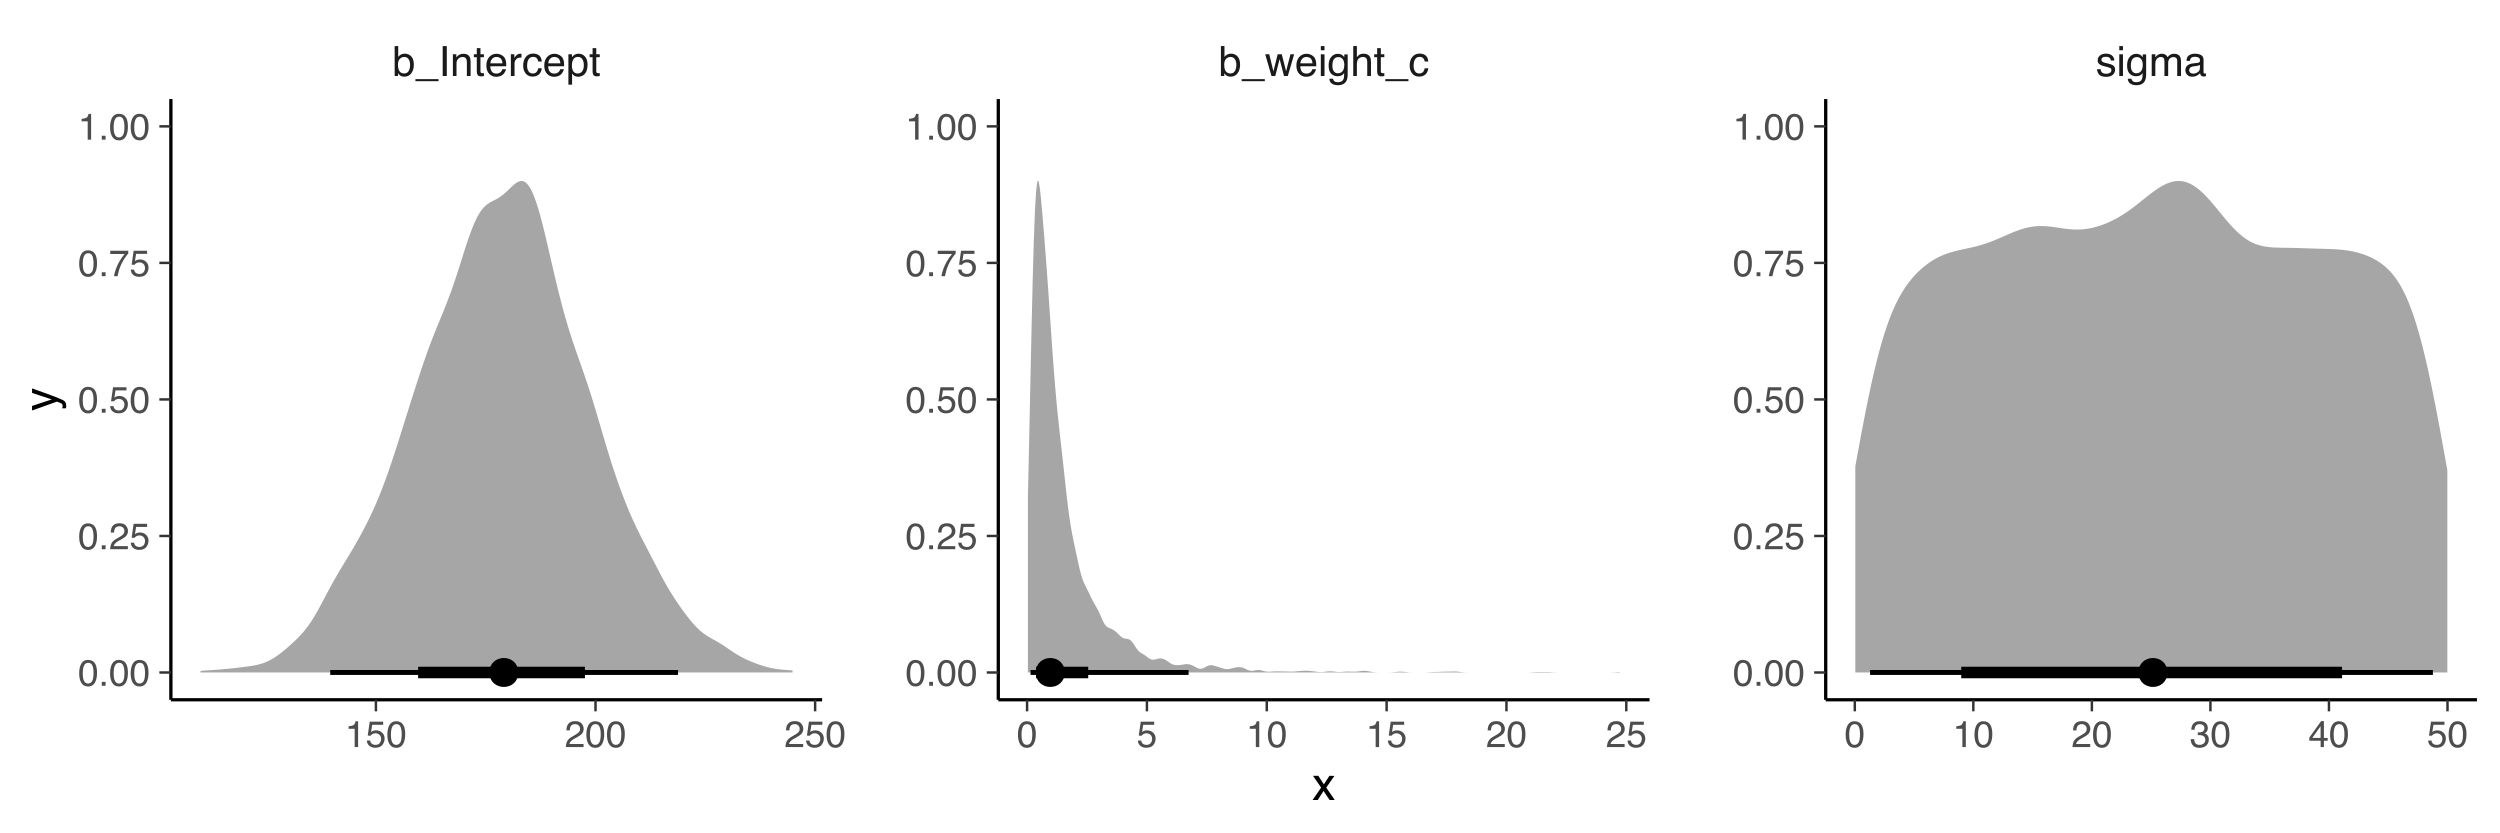 <?xml version="1.0" encoding="UTF-8"?>
<svg xmlns="http://www.w3.org/2000/svg" xmlns:xlink="http://www.w3.org/1999/xlink" width="648pt" height="216pt" viewBox="0 0 648 216" version="1.1">
<defs>
<g>
<symbol overflow="visible" id="glyph0-0">
<path style="stroke:none;" d="M 0.344 0 L 0.344 -7.75 L 6.5 -7.75 L 6.5 0 Z M 5.531 -0.969 L 5.531 -6.781 L 1.312 -6.781 L 1.312 -0.969 Z M 5.531 -0.969 "/>
</symbol>
<symbol overflow="visible" id="glyph0-1">
<path style="stroke:none;" d="M 0.625 -7.766 L 1.547 -7.766 L 1.547 -4.953 C 1.754 -5.223 2 -5.43 2.281 -5.578 C 2.57 -5.723 2.883 -5.797 3.219 -5.797 C 3.926 -5.797 4.5 -5.551 4.938 -5.062 C 5.375 -4.582 5.594 -3.875 5.594 -2.938 C 5.594 -2.039 5.375 -1.297 4.938 -0.703 C 4.508 -0.117 3.91 0.172 3.141 0.172 C 2.711 0.172 2.352 0.07 2.062 -0.125 C 1.883 -0.25 1.695 -0.445 1.5 -0.719 L 1.5 0 L 0.625 0 Z M 3.094 -0.656 C 3.602 -0.656 3.984 -0.859 4.234 -1.266 C 4.492 -1.672 4.625 -2.211 4.625 -2.891 C 4.625 -3.484 4.492 -3.973 4.234 -4.359 C 3.984 -4.742 3.609 -4.938 3.109 -4.938 C 2.68 -4.938 2.301 -4.773 1.969 -4.453 C 1.645 -4.141 1.484 -3.617 1.484 -2.891 C 1.484 -2.359 1.551 -1.926 1.688 -1.594 C 1.938 -0.969 2.406 -0.656 3.094 -0.656 Z M 3.094 -0.656 "/>
</symbol>
<symbol overflow="visible" id="glyph0-2">
<path style="stroke:none;" d="M 0 1.344 L 0 0.812 L 6 0.812 L 6 1.344 Z M 0 1.344 "/>
</symbol>
<symbol overflow="visible" id="glyph0-3">
<path style="stroke:none;" d="M 1.062 -7.75 L 2.125 -7.75 L 2.125 0 L 1.062 0 Z M 1.062 -7.75 "/>
</symbol>
<symbol overflow="visible" id="glyph0-4">
<path style="stroke:none;" d="M 0.703 -5.641 L 1.594 -5.641 L 1.594 -4.844 C 1.863 -5.176 2.145 -5.41 2.438 -5.547 C 2.738 -5.691 3.07 -5.766 3.438 -5.766 C 4.238 -5.766 4.781 -5.488 5.062 -4.938 C 5.219 -4.625 5.297 -4.188 5.297 -3.625 L 5.297 0 L 4.328 0 L 4.328 -3.562 C 4.328 -3.906 4.281 -4.18 4.188 -4.391 C 4.008 -4.742 3.703 -4.922 3.266 -4.922 C 3.035 -4.922 2.848 -4.895 2.703 -4.844 C 2.441 -4.77 2.219 -4.617 2.031 -4.391 C 1.863 -4.203 1.754 -4.008 1.703 -3.812 C 1.66 -3.613 1.641 -3.328 1.641 -2.953 L 1.641 0 L 0.703 0 Z M 2.922 -5.781 Z M 2.922 -5.781 "/>
</symbol>
<symbol overflow="visible" id="glyph0-5">
<path style="stroke:none;" d="M 0.891 -7.219 L 1.844 -7.219 L 1.844 -5.641 L 2.75 -5.641 L 2.75 -4.875 L 1.844 -4.875 L 1.844 -1.188 C 1.844 -0.988 1.91 -0.859 2.047 -0.797 C 2.117 -0.754 2.242 -0.734 2.422 -0.734 C 2.461 -0.734 2.508 -0.734 2.562 -0.734 C 2.613 -0.734 2.676 -0.738 2.75 -0.75 L 2.75 0 C 2.633 0.031 2.52 0.051 2.406 0.062 C 2.289 0.082 2.164 0.094 2.031 0.094 C 1.582 0.094 1.281 -0.02 1.125 -0.25 C 0.969 -0.477 0.891 -0.773 0.891 -1.141 L 0.891 -4.875 L 0.125 -4.875 L 0.125 -5.641 L 0.891 -5.641 Z M 0.891 -7.219 "/>
</symbol>
<symbol overflow="visible" id="glyph0-6">
<path style="stroke:none;" d="M 3.047 -5.766 C 3.441 -5.766 3.828 -5.672 4.203 -5.484 C 4.586 -5.297 4.879 -5.055 5.078 -4.766 C 5.266 -4.473 5.391 -4.141 5.453 -3.766 C 5.504 -3.504 5.531 -3.086 5.531 -2.516 L 1.391 -2.516 C 1.41 -1.941 1.547 -1.484 1.797 -1.141 C 2.055 -0.797 2.453 -0.625 2.984 -0.625 C 3.473 -0.625 3.867 -0.785 4.172 -1.109 C 4.336 -1.297 4.453 -1.516 4.516 -1.766 L 5.453 -1.766 C 5.43 -1.555 5.348 -1.328 5.203 -1.078 C 5.066 -0.828 4.914 -0.617 4.75 -0.453 C 4.457 -0.172 4.098 0.016 3.672 0.109 C 3.441 0.172 3.188 0.203 2.906 0.203 C 2.195 0.203 1.598 -0.051 1.109 -0.562 C 0.617 -1.07 0.375 -1.789 0.375 -2.719 C 0.375 -3.625 0.617 -4.359 1.109 -4.922 C 1.609 -5.484 2.254 -5.766 3.047 -5.766 Z M 4.562 -3.281 C 4.52 -3.688 4.43 -4.016 4.297 -4.266 C 4.035 -4.711 3.598 -4.938 2.984 -4.938 C 2.547 -4.938 2.18 -4.781 1.891 -4.469 C 1.598 -4.156 1.441 -3.758 1.422 -3.281 Z M 2.953 -5.781 Z M 2.953 -5.781 "/>
</symbol>
<symbol overflow="visible" id="glyph0-7">
<path style="stroke:none;" d="M 0.719 -5.641 L 1.625 -5.641 L 1.625 -4.672 C 1.695 -4.859 1.875 -5.086 2.156 -5.359 C 2.445 -5.629 2.781 -5.766 3.156 -5.766 C 3.176 -5.766 3.207 -5.766 3.25 -5.766 C 3.289 -5.766 3.363 -5.758 3.469 -5.75 L 3.469 -4.75 C 3.414 -4.758 3.363 -4.766 3.312 -4.766 C 3.27 -4.766 3.219 -4.766 3.156 -4.766 C 2.676 -4.766 2.305 -4.609 2.047 -4.297 C 1.797 -3.992 1.672 -3.645 1.672 -3.25 L 1.672 0 L 0.719 0 Z M 0.719 -5.641 "/>
</symbol>
<symbol overflow="visible" id="glyph0-8">
<path style="stroke:none;" d="M 2.875 -5.812 C 3.508 -5.812 4.023 -5.656 4.422 -5.344 C 4.828 -5.031 5.066 -4.5 5.141 -3.75 L 4.219 -3.75 C 4.164 -4.094 4.035 -4.379 3.828 -4.609 C 3.629 -4.836 3.312 -4.953 2.875 -4.953 C 2.27 -4.953 1.836 -4.66 1.578 -4.078 C 1.41 -3.691 1.328 -3.219 1.328 -2.656 C 1.328 -2.094 1.445 -1.617 1.688 -1.234 C 1.926 -0.848 2.301 -0.656 2.812 -0.656 C 3.207 -0.656 3.52 -0.773 3.75 -1.016 C 3.977 -1.254 4.133 -1.582 4.219 -2 L 5.141 -2 C 5.035 -1.25 4.77 -0.703 4.344 -0.359 C 3.926 -0.016 3.391 0.156 2.734 0.156 C 1.992 0.156 1.406 -0.109 0.969 -0.641 C 0.531 -1.18 0.312 -1.859 0.312 -2.672 C 0.312 -3.66 0.551 -4.43 1.031 -4.984 C 1.508 -5.535 2.125 -5.812 2.875 -5.812 Z M 2.719 -5.781 Z M 2.719 -5.781 "/>
</symbol>
<symbol overflow="visible" id="glyph0-9">
<path style="stroke:none;" d="M 3.078 -0.641 C 3.523 -0.641 3.895 -0.82 4.188 -1.188 C 4.477 -1.562 4.625 -2.117 4.625 -2.859 C 4.625 -3.305 4.555 -3.691 4.422 -4.016 C 4.18 -4.641 3.734 -4.953 3.078 -4.953 C 2.422 -4.953 1.973 -4.625 1.734 -3.969 C 1.598 -3.613 1.531 -3.164 1.531 -2.625 C 1.531 -2.188 1.598 -1.816 1.734 -1.516 C 1.973 -0.93 2.422 -0.641 3.078 -0.641 Z M 0.625 -5.625 L 1.547 -5.625 L 1.547 -4.875 C 1.734 -5.125 1.941 -5.32 2.172 -5.469 C 2.484 -5.676 2.859 -5.781 3.297 -5.781 C 3.93 -5.781 4.473 -5.535 4.922 -5.047 C 5.367 -4.555 5.594 -3.859 5.594 -2.953 C 5.594 -1.723 5.27 -0.844 4.625 -0.312 C 4.219 0.02 3.742 0.188 3.203 0.188 C 2.773 0.188 2.422 0.094 2.141 -0.094 C 1.961 -0.195 1.773 -0.375 1.578 -0.625 L 1.578 2.25 L 0.625 2.25 Z M 0.625 -5.625 "/>
</symbol>
<symbol overflow="visible" id="glyph0-10">
<path style="stroke:none;" d="M 1.141 -5.641 L 2.219 -1.203 L 3.328 -5.641 L 4.391 -5.641 L 5.5 -1.219 L 6.641 -5.641 L 7.594 -5.641 L 5.953 0 L 4.969 0 L 3.828 -4.375 L 2.703 0 L 1.719 0 L 0.094 -5.641 Z M 1.141 -5.641 "/>
</symbol>
<symbol overflow="visible" id="glyph0-11">
<path style="stroke:none;" d="M 0.703 -5.625 L 1.656 -5.625 L 1.656 0 L 0.703 0 Z M 0.703 -7.75 L 1.656 -7.75 L 1.656 -6.672 L 0.703 -6.672 Z M 0.703 -7.75 "/>
</symbol>
<symbol overflow="visible" id="glyph0-12">
<path style="stroke:none;" d="M 2.688 -5.75 C 3.133 -5.75 3.52 -5.641 3.844 -5.422 C 4.031 -5.297 4.211 -5.113 4.391 -4.875 L 4.391 -5.594 L 5.266 -5.594 L 5.266 -0.453 C 5.266 0.254 5.16 0.816 4.953 1.234 C 4.555 2.004 3.812 2.391 2.719 2.391 C 2.113 2.391 1.602 2.254 1.188 1.984 C 0.77 1.711 0.539 1.285 0.5 0.703 L 1.453 0.703 C 1.504 0.953 1.598 1.145 1.734 1.281 C 1.953 1.5 2.289 1.609 2.75 1.609 C 3.477 1.609 3.953 1.348 4.172 0.828 C 4.305 0.523 4.367 -0.008 4.359 -0.781 C 4.172 -0.5 3.941 -0.285 3.672 -0.141 C 3.41 -0.004 3.055 0.062 2.609 0.062 C 2.004 0.062 1.473 -0.148 1.016 -0.578 C 0.555 -1.016 0.328 -1.734 0.328 -2.734 C 0.328 -3.68 0.555 -4.422 1.016 -4.953 C 1.473 -5.484 2.031 -5.75 2.688 -5.75 Z M 4.391 -2.844 C 4.391 -3.539 4.242 -4.055 3.953 -4.391 C 3.672 -4.734 3.305 -4.906 2.859 -4.906 C 2.191 -4.906 1.734 -4.594 1.484 -3.969 C 1.359 -3.633 1.297 -3.195 1.297 -2.656 C 1.297 -2.02 1.426 -1.535 1.688 -1.203 C 1.945 -0.867 2.289 -0.703 2.719 -0.703 C 3.406 -0.703 3.891 -1.008 4.172 -1.625 C 4.316 -1.977 4.391 -2.383 4.391 -2.844 Z M 2.797 -5.781 Z M 2.797 -5.781 "/>
</symbol>
<symbol overflow="visible" id="glyph0-13">
<path style="stroke:none;" d="M 0.703 -7.766 L 1.641 -7.766 L 1.641 -4.875 C 1.867 -5.164 2.07 -5.367 2.25 -5.484 C 2.551 -5.68 2.93 -5.781 3.391 -5.781 C 4.211 -5.781 4.77 -5.492 5.062 -4.922 C 5.219 -4.609 5.297 -4.176 5.297 -3.625 L 5.297 0 L 4.328 0 L 4.328 -3.562 C 4.328 -3.977 4.273 -4.281 4.172 -4.469 C 3.992 -4.781 3.664 -4.938 3.188 -4.938 C 2.801 -4.938 2.445 -4.801 2.125 -4.531 C 1.801 -4.258 1.641 -3.75 1.641 -3 L 1.641 0 L 0.703 0 Z M 0.703 -7.766 "/>
</symbol>
<symbol overflow="visible" id="glyph0-14">
<path style="stroke:none;" d="M 1.266 -1.766 C 1.285 -1.453 1.363 -1.211 1.5 -1.047 C 1.738 -0.734 2.148 -0.578 2.734 -0.578 C 3.086 -0.578 3.395 -0.656 3.656 -0.812 C 3.926 -0.969 4.062 -1.207 4.062 -1.531 C 4.062 -1.77 3.957 -1.953 3.75 -2.078 C 3.613 -2.148 3.344 -2.238 2.938 -2.344 L 2.188 -2.531 C 1.695 -2.656 1.344 -2.789 1.125 -2.938 C 0.707 -3.195 0.5 -3.551 0.5 -4 C 0.5 -4.531 0.691 -4.961 1.078 -5.297 C 1.461 -5.629 1.984 -5.797 2.641 -5.797 C 3.484 -5.797 4.094 -5.547 4.469 -5.047 C 4.707 -4.734 4.82 -4.391 4.812 -4.016 L 3.922 -4.016 C 3.898 -4.234 3.828 -4.43 3.703 -4.609 C 3.484 -4.859 3.102 -4.984 2.562 -4.984 C 2.207 -4.984 1.938 -4.914 1.75 -4.781 C 1.562 -4.645 1.469 -4.461 1.469 -4.234 C 1.469 -3.984 1.586 -3.785 1.828 -3.641 C 1.973 -3.555 2.18 -3.477 2.453 -3.406 L 3.078 -3.266 C 3.766 -3.098 4.223 -2.938 4.453 -2.781 C 4.828 -2.539 5.016 -2.16 5.016 -1.641 C 5.016 -1.129 4.82 -0.691 4.438 -0.328 C 4.051 0.035 3.469 0.219 2.688 0.219 C 1.852 0.219 1.258 0.031 0.906 -0.344 C 0.562 -0.727 0.375 -1.203 0.344 -1.766 Z M 2.656 -5.781 Z M 2.656 -5.781 "/>
</symbol>
<symbol overflow="visible" id="glyph0-15">
<path style="stroke:none;" d="M 0.703 -5.641 L 1.641 -5.641 L 1.641 -4.844 C 1.859 -5.125 2.062 -5.328 2.25 -5.453 C 2.562 -5.66 2.914 -5.766 3.312 -5.766 C 3.758 -5.766 4.117 -5.656 4.391 -5.438 C 4.547 -5.312 4.688 -5.125 4.812 -4.875 C 5.031 -5.176 5.281 -5.398 5.562 -5.547 C 5.844 -5.691 6.16 -5.766 6.516 -5.766 C 7.273 -5.766 7.797 -5.492 8.078 -4.953 C 8.223 -4.648 8.297 -4.254 8.297 -3.766 L 8.297 0 L 7.312 0 L 7.312 -3.922 C 7.312 -4.297 7.219 -4.551 7.031 -4.688 C 6.844 -4.832 6.613 -4.906 6.344 -4.906 C 5.969 -4.906 5.645 -4.781 5.375 -4.531 C 5.102 -4.281 4.969 -3.863 4.969 -3.281 L 4.969 0 L 4 0 L 4 -3.688 C 4 -4.07 3.957 -4.348 3.875 -4.516 C 3.727 -4.785 3.457 -4.922 3.062 -4.922 C 2.707 -4.922 2.379 -4.781 2.078 -4.5 C 1.785 -4.219 1.641 -3.719 1.641 -3 L 1.641 0 L 0.703 0 Z M 0.703 -5.641 "/>
</symbol>
<symbol overflow="visible" id="glyph0-16">
<path style="stroke:none;" d="M 1.422 -1.5 C 1.422 -1.227 1.52 -1.008 1.719 -0.844 C 1.926 -0.688 2.164 -0.609 2.438 -0.609 C 2.77 -0.609 3.094 -0.688 3.406 -0.844 C 3.938 -1.102 4.203 -1.523 4.203 -2.109 L 4.203 -2.875 C 4.078 -2.801 3.922 -2.738 3.734 -2.688 C 3.555 -2.633 3.379 -2.598 3.203 -2.578 L 2.641 -2.516 C 2.297 -2.461 2.035 -2.391 1.859 -2.297 C 1.566 -2.129 1.422 -1.863 1.422 -1.5 Z M 3.719 -3.422 C 3.938 -3.453 4.082 -3.547 4.156 -3.703 C 4.195 -3.785 4.219 -3.906 4.219 -4.062 C 4.219 -4.383 4.102 -4.617 3.875 -4.766 C 3.645 -4.91 3.316 -4.984 2.891 -4.984 C 2.391 -4.984 2.035 -4.848 1.828 -4.578 C 1.711 -4.43 1.641 -4.211 1.609 -3.922 L 0.719 -3.922 C 0.738 -4.617 0.961 -5.102 1.391 -5.375 C 1.828 -5.645 2.332 -5.781 2.906 -5.781 C 3.57 -5.781 4.113 -5.656 4.531 -5.406 C 4.938 -5.156 5.141 -4.758 5.141 -4.219 L 5.141 -0.969 C 5.141 -0.875 5.16 -0.797 5.203 -0.734 C 5.242 -0.672 5.332 -0.641 5.469 -0.641 C 5.508 -0.641 5.555 -0.641 5.609 -0.641 C 5.66 -0.648 5.711 -0.66 5.766 -0.672 L 5.766 0.031 C 5.617 0.07 5.504 0.098 5.422 0.109 C 5.348 0.117 5.25 0.125 5.125 0.125 C 4.789 0.125 4.551 0.004 4.406 -0.234 C 4.332 -0.348 4.281 -0.52 4.25 -0.75 C 4.051 -0.5 3.77 -0.281 3.406 -0.094 C 3.051 0.094 2.656 0.188 2.219 0.188 C 1.688 0.188 1.254 0.031 0.922 -0.281 C 0.598 -0.602 0.438 -1.004 0.438 -1.484 C 0.438 -2.004 0.598 -2.406 0.922 -2.688 C 1.242 -2.977 1.672 -3.16 2.203 -3.234 Z M 2.938 -5.781 Z M 2.938 -5.781 "/>
</symbol>
<symbol overflow="visible" id="glyph1-0">
<path style="stroke:none;" d="M 0.312 0 L 0.312 -6.875 L 5.766 -6.875 L 5.766 0 Z M 4.906 -0.859 L 4.906 -6.016 L 1.172 -6.016 L 1.172 -0.859 Z M 4.906 -0.859 "/>
</symbol>
<symbol overflow="visible" id="glyph1-1">
<path style="stroke:none;" d="M 0.922 -4.75 L 0.922 -5.391 C 1.523 -5.453 1.945 -5.551 2.188 -5.688 C 2.426 -5.832 2.609 -6.164 2.734 -6.688 L 3.391 -6.688 L 3.391 0 L 2.5 0 L 2.5 -4.75 Z M 0.922 -4.75 "/>
</symbol>
<symbol overflow="visible" id="glyph1-2">
<path style="stroke:none;" d="M 1.188 -1.703 C 1.238 -1.223 1.461 -0.895 1.859 -0.719 C 2.055 -0.625 2.285 -0.578 2.547 -0.578 C 3.047 -0.578 3.414 -0.734 3.656 -1.047 C 3.895 -1.367 4.016 -1.723 4.016 -2.109 C 4.016 -2.578 3.867 -2.938 3.578 -3.188 C 3.297 -3.445 2.957 -3.578 2.562 -3.578 C 2.27 -3.578 2.02 -3.52 1.812 -3.406 C 1.602 -3.289 1.426 -3.133 1.281 -2.938 L 0.547 -2.984 L 1.062 -6.594 L 4.547 -6.594 L 4.547 -5.781 L 1.703 -5.781 L 1.406 -3.922 C 1.562 -4.035 1.711 -4.125 1.859 -4.188 C 2.109 -4.289 2.395 -4.344 2.719 -4.344 C 3.332 -4.344 3.852 -4.141 4.281 -3.734 C 4.707 -3.336 4.922 -2.836 4.922 -2.234 C 4.922 -1.598 4.723 -1.035 4.328 -0.547 C 3.941 -0.066 3.32 0.172 2.469 0.172 C 1.914 0.172 1.43 0.02 1.016 -0.281 C 0.598 -0.594 0.363 -1.066 0.312 -1.703 Z M 1.188 -1.703 "/>
</symbol>
<symbol overflow="visible" id="glyph1-3">
<path style="stroke:none;" d="M 2.594 -6.703 C 3.457 -6.703 4.086 -6.348 4.484 -5.641 C 4.773 -5.086 4.922 -4.328 4.922 -3.359 C 4.922 -2.453 4.785 -1.695 4.516 -1.094 C 4.129 -0.238 3.488 0.188 2.594 0.188 C 1.781 0.188 1.18 -0.16 0.797 -0.859 C 0.461 -1.453 0.297 -2.238 0.297 -3.219 C 0.297 -3.977 0.395 -4.633 0.594 -5.188 C 0.957 -6.195 1.625 -6.703 2.594 -6.703 Z M 2.578 -0.578 C 3.016 -0.578 3.363 -0.77 3.625 -1.156 C 3.883 -1.551 4.016 -2.273 4.016 -3.328 C 4.016 -4.086 3.922 -4.711 3.734 -5.203 C 3.547 -5.703 3.18 -5.953 2.641 -5.953 C 2.148 -5.953 1.789 -5.719 1.562 -5.25 C 1.332 -4.781 1.219 -4.094 1.219 -3.188 C 1.219 -2.5 1.289 -1.945 1.438 -1.531 C 1.656 -0.895 2.035 -0.578 2.578 -0.578 Z M 2.578 -0.578 "/>
</symbol>
<symbol overflow="visible" id="glyph1-4">
<path style="stroke:none;" d="M 0.297 0 C 0.328 -0.57 0.445 -1.07 0.656 -1.5 C 0.863 -1.938 1.27 -2.328 1.875 -2.672 L 2.766 -3.188 C 3.172 -3.426 3.457 -3.629 3.625 -3.797 C 3.875 -4.055 4 -4.352 4 -4.688 C 4 -5.07 3.879 -5.379 3.641 -5.609 C 3.41 -5.836 3.102 -5.953 2.719 -5.953 C 2.133 -5.953 1.734 -5.734 1.516 -5.297 C 1.398 -5.066 1.336 -4.742 1.328 -4.328 L 0.469 -4.328 C 0.477 -4.91 0.582 -5.383 0.781 -5.75 C 1.145 -6.406 1.789 -6.734 2.719 -6.734 C 3.488 -6.734 4.051 -6.523 4.406 -6.109 C 4.758 -5.691 4.938 -5.227 4.938 -4.719 C 4.938 -4.188 4.75 -3.727 4.375 -3.344 C 4.156 -3.125 3.758 -2.852 3.188 -2.531 L 2.547 -2.188 C 2.242 -2.02 2.004 -1.859 1.828 -1.703 C 1.516 -1.43 1.316 -1.129 1.234 -0.797 L 4.906 -0.797 L 4.906 0 Z M 0.297 0 "/>
</symbol>
<symbol overflow="visible" id="glyph1-5">
<path style="stroke:none;" d="M 2.484 0.188 C 1.691 0.188 1.117 -0.031 0.766 -0.469 C 0.41 -0.906 0.234 -1.438 0.234 -2.062 L 1.109 -2.062 C 1.148 -1.625 1.234 -1.305 1.359 -1.109 C 1.578 -0.754 1.969 -0.578 2.531 -0.578 C 2.977 -0.578 3.336 -0.695 3.609 -0.938 C 3.879 -1.176 4.016 -1.484 4.016 -1.859 C 4.016 -2.316 3.867 -2.641 3.578 -2.828 C 3.297 -3.016 2.906 -3.109 2.406 -3.109 C 2.352 -3.109 2.297 -3.102 2.234 -3.094 C 2.18 -3.094 2.125 -3.094 2.062 -3.094 L 2.062 -3.844 C 2.145 -3.832 2.219 -3.82 2.281 -3.812 C 2.344 -3.812 2.406 -3.812 2.469 -3.812 C 2.789 -3.812 3.051 -3.863 3.25 -3.969 C 3.602 -4.145 3.781 -4.457 3.781 -4.906 C 3.781 -5.238 3.66 -5.492 3.422 -5.672 C 3.191 -5.859 2.914 -5.953 2.594 -5.953 C 2.031 -5.953 1.645 -5.766 1.438 -5.391 C 1.312 -5.18 1.242 -4.883 1.234 -4.5 L 0.391 -4.5 C 0.391 -5 0.492 -5.426 0.703 -5.781 C 1.047 -6.406 1.648 -6.719 2.516 -6.719 C 3.191 -6.719 3.719 -6.562 4.094 -6.25 C 4.469 -5.945 4.656 -5.508 4.656 -4.938 C 4.656 -4.52 4.547 -4.188 4.328 -3.938 C 4.191 -3.781 4.016 -3.656 3.797 -3.562 C 4.148 -3.469 4.426 -3.281 4.625 -3 C 4.82 -2.719 4.922 -2.379 4.922 -1.984 C 4.922 -1.348 4.707 -0.828 4.281 -0.422 C 3.863 -0.016 3.266 0.188 2.484 0.188 Z M 2.484 0.188 "/>
</symbol>
<symbol overflow="visible" id="glyph1-6">
<path style="stroke:none;" d="M 3.172 -2.375 L 3.172 -5.422 L 1.016 -2.375 Z M 3.188 0 L 3.188 -1.641 L 0.25 -1.641 L 0.25 -2.469 L 3.312 -6.734 L 4.031 -6.734 L 4.031 -2.375 L 5.016 -2.375 L 5.016 -1.641 L 4.031 -1.641 L 4.031 0 Z M 3.188 0 "/>
</symbol>
<symbol overflow="visible" id="glyph1-7">
<path style="stroke:none;" d="M 0.812 -1.016 L 1.797 -1.016 L 1.797 0 L 0.812 0 Z M 0.812 -1.016 "/>
</symbol>
<symbol overflow="visible" id="glyph1-8">
<path style="stroke:none;" d="M 5.016 -6.594 L 5.016 -5.859 C 4.797 -5.648 4.508 -5.285 4.156 -4.766 C 3.801 -4.242 3.484 -3.688 3.203 -3.094 C 2.93 -2.508 2.727 -1.977 2.594 -1.5 C 2.5 -1.188 2.379 -0.688 2.234 0 L 1.312 0 C 1.52 -1.281 1.988 -2.555 2.719 -3.828 C 3.145 -4.566 3.594 -5.207 4.062 -5.75 L 0.344 -5.75 L 0.344 -6.594 Z M 5.016 -6.594 "/>
</symbol>
<symbol overflow="visible" id="glyph2-0">
<path style="stroke:none;" d="M 0.391 0 L 0.391 -8.609 L 7.219 -8.609 L 7.219 0 Z M 6.141 -1.078 L 6.141 -7.531 L 1.469 -7.531 L 1.469 -1.078 Z M 6.141 -1.078 "/>
</symbol>
<symbol overflow="visible" id="glyph2-1">
<path style="stroke:none;" d="M 0.172 -6.281 L 1.547 -6.281 L 2.984 -4.062 L 4.438 -6.281 L 5.719 -6.25 L 3.609 -3.219 L 5.812 0 L 4.469 0 L 2.906 -2.359 L 1.406 0 L 0.062 0 L 2.281 -3.219 Z M 0.172 -6.281 "/>
</symbol>
<symbol overflow="visible" id="glyph3-0">
<path style="stroke:none;" d="M 0 -0.391 L -8.609 -0.391 L -8.609 -7.219 L 0 -7.219 Z M -1.078 -6.141 L -7.531 -6.141 L -7.531 -1.469 L -1.078 -1.469 Z M -1.078 -6.141 "/>
</symbol>
<symbol overflow="visible" id="glyph3-1">
<path style="stroke:none;" d="M -6.281 -4.688 L -6.281 -5.859 C -5.875 -5.711 -4.953 -5.383 -3.516 -4.875 C -2.441 -4.488 -1.566 -4.164 -0.891 -3.906 C 0.711 -3.301 1.691 -2.875 2.047 -2.625 C 2.398 -2.375 2.578 -1.941 2.578 -1.328 C 2.578 -1.18 2.566 -1.066 2.547 -0.984 C 2.535 -0.91 2.516 -0.812 2.484 -0.688 L 1.531 -0.688 C 1.582 -0.875 1.613 -1.008 1.625 -1.094 C 1.633 -1.176 1.641 -1.25 1.641 -1.312 C 1.641 -1.5 1.609 -1.641 1.547 -1.734 C 1.484 -1.828 1.406 -1.906 1.312 -1.969 C 1.281 -1.988 1.117 -2.055 0.828 -2.172 C 0.535 -2.297 0.32 -2.383 0.188 -2.438 L -6.281 -0.125 L -6.281 -1.312 L -1.172 -3 Z M -6.422 -3 Z M -6.422 -3 "/>
</symbol>
</g>
</defs>
<g id="surface4">
<rect x="0" y="0" width="648" height="216" style="fill:rgb(100%,100%,100%);fill-opacity:1;stroke:none;"/>
<path style=" stroke:none;fill-rule:nonzero;fill:rgb(65.098%,65.098%,65.098%);fill-opacity:1;" d="M 51.965 173.891 L 52.273 173.867 L 52.578 173.848 L 52.887 173.824 L 53.191 173.805 L 53.5 173.781 L 53.805 173.762 L 54.113 173.742 L 54.422 173.719 L 54.727 173.699 L 55.035 173.68 L 55.34 173.656 L 55.648 173.637 L 55.953 173.613 L 56.57 173.566 L 56.875 173.543 L 57.184 173.52 L 57.488 173.492 L 57.797 173.469 L 58.102 173.441 L 58.41 173.414 L 58.719 173.383 L 59.023 173.352 L 59.332 173.324 L 59.637 173.289 L 59.945 173.258 L 60.25 173.223 L 60.559 173.191 L 60.867 173.156 L 61.172 173.121 L 61.48 173.082 L 61.785 173.047 L 62.094 173.012 L 62.398 172.973 L 62.707 172.934 L 63.016 172.898 L 63.32 172.859 L 63.629 172.82 L 63.934 172.777 L 64.242 172.738 L 64.547 172.695 L 65.164 172.602 L 65.469 172.551 L 65.777 172.5 L 66.082 172.441 L 66.391 172.379 L 66.695 172.312 L 67.004 172.238 L 67.312 172.156 L 67.617 172.07 L 67.926 171.977 L 68.23 171.875 L 68.539 171.762 L 68.844 171.645 L 69.152 171.512 L 69.457 171.375 L 69.766 171.227 L 70.074 171.066 L 70.379 170.898 L 70.688 170.719 L 70.992 170.531 L 71.301 170.336 L 71.605 170.129 L 71.914 169.918 L 72.223 169.695 L 72.527 169.465 L 72.836 169.23 L 73.141 168.988 L 73.449 168.738 L 73.754 168.488 L 74.062 168.23 L 74.371 167.969 L 74.676 167.703 L 74.984 167.434 L 75.289 167.16 L 75.598 166.883 L 75.902 166.605 L 76.52 166.027 L 76.824 165.73 L 77.133 165.426 L 77.438 165.113 L 77.746 164.789 L 78.051 164.461 L 78.359 164.117 L 78.668 163.762 L 78.973 163.391 L 79.281 163.008 L 79.586 162.605 L 79.895 162.191 L 80.199 161.762 L 80.508 161.312 L 80.816 160.844 L 81.121 160.359 L 81.43 159.859 L 81.734 159.344 L 82.043 158.816 L 82.348 158.273 L 82.656 157.719 L 82.965 157.156 L 83.27 156.586 L 83.578 156.012 L 83.883 155.43 L 84.191 154.848 L 84.496 154.266 L 84.805 153.684 L 85.113 153.109 L 85.418 152.535 L 85.727 151.969 L 86.031 151.41 L 86.34 150.855 L 86.645 150.309 L 86.953 149.77 L 87.258 149.238 L 87.566 148.711 L 87.875 148.191 L 88.18 147.676 L 88.488 147.168 L 88.793 146.66 L 89.102 146.156 L 89.406 145.652 L 89.715 145.148 L 90.023 144.641 L 90.328 144.137 L 90.637 143.625 L 90.941 143.113 L 91.25 142.598 L 91.555 142.074 L 91.863 141.547 L 92.172 141.016 L 92.477 140.48 L 92.785 139.934 L 93.09 139.383 L 93.398 138.824 L 93.703 138.262 L 94.012 137.688 L 94.32 137.105 L 94.625 136.516 L 94.934 135.918 L 95.238 135.305 L 95.547 134.688 L 95.852 134.055 L 96.16 133.41 L 96.469 132.758 L 96.773 132.09 L 97.082 131.406 L 97.387 130.707 L 97.695 129.992 L 98 129.266 L 98.309 128.52 L 98.617 127.762 L 98.922 126.98 L 99.23 126.184 L 99.535 125.371 L 99.844 124.543 L 100.148 123.695 L 100.457 122.836 L 100.766 121.961 L 101.07 121.066 L 101.379 120.164 L 101.684 119.246 L 101.992 118.316 L 102.297 117.379 L 102.605 116.43 L 102.914 115.477 L 103.219 114.512 L 103.527 113.547 L 103.832 112.574 L 104.141 111.602 L 104.445 110.625 L 104.754 109.648 L 105.059 108.672 L 105.367 107.695 L 105.676 106.723 L 105.98 105.746 L 106.289 104.773 L 106.594 103.805 L 106.902 102.84 L 107.207 101.875 L 107.516 100.918 L 107.824 99.965 L 108.129 99.016 L 108.438 98.074 L 108.742 97.137 L 109.355 95.297 L 109.664 94.391 L 109.973 93.496 L 110.277 92.617 L 110.586 91.75 L 110.891 90.895 L 111.199 90.055 L 111.504 89.23 L 111.812 88.422 L 112.121 87.625 L 112.426 86.844 L 112.734 86.07 L 113.039 85.309 L 113.348 84.559 L 113.652 83.812 L 113.961 83.07 L 114.27 82.324 L 114.574 81.582 L 114.883 80.832 L 115.188 80.074 L 115.496 79.309 L 115.801 78.527 L 116.109 77.73 L 116.418 76.914 L 116.723 76.086 L 117.031 75.234 L 117.336 74.367 L 117.645 73.473 L 117.949 72.566 L 118.258 71.637 L 118.566 70.695 L 118.871 69.742 L 119.18 68.781 L 119.484 67.812 L 119.793 66.84 L 120.098 65.871 L 120.406 64.906 L 120.715 63.957 L 121.02 63.023 L 121.328 62.109 L 121.633 61.223 L 121.941 60.371 L 122.246 59.555 L 122.555 58.777 L 122.859 58.039 L 123.168 57.344 L 123.477 56.695 L 123.781 56.105 L 124.09 55.559 L 124.395 55.066 L 124.703 54.617 L 125.008 54.211 L 125.316 53.848 L 125.625 53.527 L 125.93 53.25 L 126.238 53 L 126.543 52.781 L 126.852 52.578 L 127.156 52.398 L 127.465 52.23 L 127.773 52.07 L 128.078 51.914 L 128.387 51.754 L 128.691 51.59 L 129 51.414 L 129.305 51.23 L 129.613 51.035 L 129.922 50.82 L 130.227 50.586 L 130.535 50.34 L 130.84 50.078 L 131.148 49.805 L 131.453 49.52 L 131.762 49.227 L 132.07 48.93 L 132.375 48.633 L 132.684 48.344 L 132.988 48.062 L 133.297 47.801 L 133.602 47.555 L 133.91 47.344 L 134.219 47.168 L 134.523 47.035 L 134.832 46.945 L 135.137 46.91 L 135.445 46.93 L 135.75 47.012 L 136.059 47.164 L 136.367 47.391 L 136.672 47.695 L 136.98 48.07 L 137.285 48.523 L 137.594 49.051 L 137.898 49.656 L 138.207 50.348 L 138.516 51.121 L 138.82 51.961 L 139.129 52.867 L 139.434 53.84 L 139.742 54.871 L 140.047 55.961 L 140.355 57.109 L 140.66 58.297 L 140.969 59.523 L 141.277 60.781 L 141.582 62.066 L 141.891 63.371 L 142.195 64.691 L 142.504 66.02 L 142.809 67.352 L 143.117 68.68 L 143.426 70 L 143.73 71.312 L 144.039 72.609 L 144.344 73.887 L 144.652 75.141 L 144.957 76.375 L 145.266 77.582 L 145.574 78.762 L 145.879 79.914 L 146.188 81.043 L 146.492 82.133 L 146.801 83.195 L 147.105 84.234 L 147.414 85.242 L 147.723 86.23 L 148.027 87.191 L 148.336 88.133 L 148.641 89.055 L 148.949 89.957 L 149.254 90.848 L 149.562 91.73 L 149.871 92.605 L 150.176 93.48 L 150.484 94.348 L 150.789 95.223 L 151.098 96.102 L 151.402 96.988 L 151.711 97.887 L 152.02 98.797 L 152.324 99.719 L 152.633 100.656 L 152.938 101.609 L 153.246 102.578 L 153.551 103.562 L 153.859 104.559 L 154.168 105.57 L 154.473 106.59 L 154.781 107.625 L 155.086 108.66 L 155.395 109.703 L 155.699 110.75 L 156.008 111.797 L 156.316 112.84 L 156.621 113.875 L 156.93 114.906 L 157.234 115.926 L 157.543 116.934 L 157.848 117.934 L 158.156 118.918 L 158.461 119.887 L 158.77 120.84 L 159.078 121.777 L 159.383 122.699 L 159.691 123.605 L 159.996 124.496 L 160.305 125.371 L 160.609 126.23 L 160.918 127.07 L 161.227 127.898 L 161.531 128.707 L 161.84 129.5 L 162.145 130.281 L 162.453 131.047 L 162.758 131.793 L 163.066 132.527 L 163.375 133.242 L 163.68 133.945 L 163.988 134.633 L 164.293 135.305 L 164.602 135.965 L 164.906 136.613 L 165.215 137.246 L 165.523 137.875 L 165.828 138.488 L 166.137 139.098 L 166.441 139.703 L 166.75 140.301 L 167.055 140.895 L 167.363 141.488 L 167.672 142.078 L 167.977 142.672 L 168.285 143.262 L 168.59 143.855 L 168.898 144.449 L 169.203 145.043 L 169.82 146.23 L 170.125 146.824 L 170.434 147.414 L 170.738 148.004 L 171.047 148.586 L 171.352 149.164 L 171.66 149.734 L 171.969 150.301 L 172.273 150.855 L 172.582 151.402 L 172.887 151.938 L 173.195 152.465 L 173.5 152.98 L 173.809 153.484 L 174.117 153.98 L 174.422 154.465 L 174.73 154.941 L 175.035 155.41 L 175.344 155.871 L 175.648 156.324 L 175.957 156.77 L 176.262 157.207 L 176.57 157.641 L 176.879 158.07 L 177.184 158.492 L 177.492 158.906 L 177.797 159.316 L 178.105 159.719 L 178.41 160.113 L 178.719 160.5 L 179.027 160.879 L 179.332 161.246 L 179.641 161.602 L 179.945 161.945 L 180.254 162.273 L 180.559 162.594 L 180.867 162.898 L 181.176 163.188 L 181.48 163.465 L 181.789 163.723 L 182.094 163.969 L 182.402 164.203 L 182.707 164.422 L 183.016 164.633 L 183.324 164.832 L 183.629 165.023 L 183.938 165.207 L 184.242 165.387 L 184.551 165.559 L 184.855 165.734 L 185.473 166.078 L 185.777 166.254 L 186.086 166.43 L 186.391 166.613 L 186.699 166.797 L 187.004 166.988 L 187.312 167.18 L 187.621 167.379 L 187.926 167.582 L 188.234 167.789 L 188.539 167.996 L 188.848 168.203 L 189.152 168.414 L 189.77 168.828 L 190.074 169.031 L 190.383 169.23 L 190.688 169.426 L 190.996 169.617 L 191.301 169.801 L 191.609 169.98 L 191.918 170.152 L 192.223 170.32 L 192.531 170.48 L 192.836 170.637 L 193.145 170.789 L 193.449 170.934 L 193.758 171.074 L 194.062 171.207 L 194.371 171.34 L 194.68 171.469 L 194.984 171.594 L 195.293 171.715 L 195.598 171.836 L 195.906 171.949 L 196.211 172.062 L 196.52 172.176 L 196.828 172.281 L 197.133 172.387 L 197.441 172.488 L 197.746 172.586 L 198.055 172.68 L 198.359 172.77 L 198.668 172.855 L 198.977 172.938 L 199.281 173.016 L 199.59 173.086 L 199.895 173.152 L 200.203 173.215 L 200.508 173.273 L 200.816 173.324 L 201.125 173.371 L 201.43 173.418 L 201.738 173.457 L 202.043 173.492 L 202.352 173.527 L 202.656 173.559 L 203.273 173.613 L 203.578 173.641 L 203.887 173.664 L 204.191 173.688 L 204.5 173.711 L 204.805 173.734 L 205.422 173.781 L 205.422 174.305 L 51.965 174.305 Z M 51.965 173.891 "/>
<path style="fill:none;stroke-width:1.28;stroke-linecap:butt;stroke-linejoin:round;stroke:rgb(0%,0%,0%);stroke-opacity:1;stroke-miterlimit:10;" d="M 85.602 174.305 L 175.75 174.305 "/>
<path style="fill:none;stroke-width:2.988;stroke-linecap:butt;stroke-linejoin:round;stroke:rgb(0%,0%,0%);stroke-opacity:1;stroke-miterlimit:10;" d="M 108.375 174.305 L 151.617 174.305 "/>
<path style="fill-rule:nonzero;fill:rgb(0%,0%,0%);fill-opacity:1;stroke-width:1.063;stroke-linecap:round;stroke-linejoin:round;stroke:rgb(0%,0%,0%);stroke-opacity:1;stroke-miterlimit:10;" d="M 132.277 174.305 C 132.277 176.551 128.91 176.551 128.91 174.305 C 128.91 172.059 132.277 172.059 132.277 174.305 "/>
<path style="fill-rule:nonzero;fill:rgb(0%,0%,0%);fill-opacity:1;stroke-width:1.063;stroke-linecap:round;stroke-linejoin:round;stroke:rgb(0%,0%,0%);stroke-opacity:1;stroke-miterlimit:10;" d="M 133.816 174.305 C 133.816 178.598 127.375 178.598 127.375 174.305 C 127.375 170.012 133.816 170.012 133.816 174.305 "/>
<path style=" stroke:none;fill-rule:nonzero;fill:rgb(65.098%,65.098%,65.098%);fill-opacity:1;" d="M 266.43 128.895 L 266.738 115.172 L 267.043 100.652 L 267.352 86.34 L 267.656 73.281 L 267.965 62.379 L 268.27 54.344 L 268.578 49.266 L 268.887 46.945 L 269.191 46.91 L 269.5 48.555 L 269.805 51.293 L 270.113 54.648 L 270.418 58.309 L 270.727 62.129 L 271.035 66.07 L 271.34 70.16 L 271.648 74.422 L 271.953 78.836 L 272.262 83.34 L 272.566 87.828 L 272.875 92.184 L 273.184 96.305 L 273.488 100.125 L 273.797 103.617 L 274.102 106.809 L 274.41 109.758 L 274.715 112.551 L 275.023 115.277 L 275.332 118.008 L 275.637 120.789 L 275.945 123.609 L 276.25 126.43 L 276.559 129.156 L 276.863 131.703 L 277.172 133.988 L 277.48 136 L 277.785 137.766 L 278.094 139.352 L 278.398 140.84 L 278.707 142.293 L 279.012 143.742 L 279.32 145.188 L 279.629 146.582 L 279.934 147.875 L 280.242 149.02 L 280.547 149.992 L 280.855 150.801 L 281.16 151.488 L 281.469 152.113 L 281.773 152.719 L 282.082 153.34 L 282.391 153.984 L 282.695 154.633 L 283.004 155.258 L 283.309 155.848 L 283.617 156.398 L 283.922 156.926 L 284.23 157.461 L 284.539 158.027 L 284.844 158.648 L 285.152 159.324 L 285.457 160.031 L 285.766 160.719 L 286.07 161.34 L 286.379 161.852 L 286.688 162.238 L 286.992 162.508 L 287.301 162.688 L 287.605 162.82 L 287.914 162.938 L 288.219 163.074 L 288.527 163.238 L 288.836 163.441 L 289.141 163.676 L 289.449 163.941 L 289.754 164.234 L 290.062 164.539 L 290.367 164.832 L 290.676 165.098 L 290.984 165.305 L 291.289 165.445 L 291.598 165.527 L 291.902 165.566 L 292.211 165.605 L 292.516 165.68 L 292.824 165.82 L 293.133 166.059 L 293.438 166.387 L 293.746 166.797 L 294.051 167.258 L 294.359 167.734 L 294.664 168.18 L 294.973 168.57 L 295.281 168.887 L 295.586 169.133 L 295.895 169.328 L 296.199 169.504 L 296.508 169.688 L 296.812 169.891 L 297.121 170.117 L 297.43 170.352 L 297.734 170.582 L 298.043 170.773 L 298.348 170.91 L 298.656 170.98 L 298.961 170.988 L 299.27 170.945 L 299.574 170.871 L 299.883 170.789 L 300.191 170.719 L 300.496 170.676 L 300.805 170.668 L 301.109 170.695 L 301.418 170.762 L 301.723 170.867 L 302.031 171.012 L 302.34 171.191 L 302.645 171.398 L 302.953 171.621 L 303.258 171.832 L 303.566 172.023 L 303.871 172.176 L 304.18 172.285 L 304.488 172.355 L 304.793 172.395 L 305.102 172.406 L 305.406 172.402 L 305.715 172.379 L 306.02 172.348 L 306.328 172.301 L 306.637 172.25 L 306.941 172.203 L 307.25 172.164 L 307.555 172.141 L 307.863 172.148 L 308.168 172.188 L 308.477 172.258 L 308.785 172.363 L 309.09 172.496 L 309.398 172.648 L 309.703 172.816 L 310.012 172.984 L 310.316 173.137 L 310.625 173.258 L 310.934 173.332 L 311.238 173.352 L 311.547 173.309 L 311.852 173.207 L 312.16 173.062 L 312.465 172.895 L 312.773 172.723 L 313.082 172.578 L 313.387 172.473 L 313.695 172.422 L 314 172.422 L 314.309 172.465 L 314.613 172.535 L 314.922 172.625 L 315.23 172.719 L 315.535 172.812 L 315.844 172.906 L 316.148 173 L 316.457 173.098 L 316.762 173.195 L 317.07 173.285 L 317.375 173.363 L 317.684 173.418 L 317.992 173.441 L 318.297 173.434 L 318.605 173.398 L 318.91 173.336 L 319.219 173.262 L 319.523 173.18 L 319.832 173.105 L 320.141 173.035 L 320.445 172.977 L 320.754 172.938 L 321.059 172.914 L 321.367 172.918 L 321.672 172.953 L 321.98 173.023 L 322.289 173.125 L 322.594 173.254 L 322.902 173.398 L 323.207 173.551 L 323.516 173.684 L 323.82 173.793 L 324.129 173.859 L 324.438 173.883 L 324.742 173.867 L 325.051 173.82 L 325.355 173.762 L 325.664 173.707 L 325.969 173.672 L 326.277 173.664 L 326.586 173.695 L 326.891 173.75 L 327.199 173.828 L 327.504 173.914 L 327.812 173.992 L 328.117 174.055 L 328.426 174.094 L 328.734 174.109 L 329.039 174.105 L 329.348 174.086 L 329.652 174.062 L 329.961 174.039 L 330.266 174.023 L 330.574 174.012 L 330.883 174.008 L 331.188 174.012 L 331.496 174.016 L 331.801 174.02 L 332.109 174.027 L 332.414 174.031 L 332.723 174.035 L 333.031 174.043 L 333.336 174.051 L 333.645 174.059 L 333.949 174.07 L 334.258 174.078 L 334.562 174.082 L 334.871 174.082 L 335.176 174.074 L 335.484 174.055 L 335.793 174.031 L 336.098 174.004 L 336.406 173.977 L 336.711 173.949 L 337.02 173.926 L 337.324 173.898 L 337.941 173.859 L 338.246 173.852 L 338.555 173.852 L 338.859 173.863 L 339.168 173.883 L 339.473 173.906 L 340.09 173.969 L 340.395 174.004 L 340.703 174.043 L 341.008 174.082 L 341.316 174.125 L 341.621 174.16 L 341.93 174.188 L 342.238 174.203 L 342.543 174.199 L 342.852 174.184 L 343.156 174.152 L 343.465 174.113 L 343.77 174.074 L 344.078 174.035 L 344.387 174.004 L 344.691 173.992 L 345 173.996 L 345.305 174.016 L 345.613 174.047 L 345.918 174.086 L 346.227 174.125 L 346.535 174.16 L 346.84 174.18 L 347.148 174.188 L 347.453 174.18 L 347.762 174.16 L 348.066 174.133 L 348.375 174.105 L 348.684 174.082 L 348.988 174.07 L 349.297 174.066 L 349.602 174.07 L 349.91 174.082 L 350.215 174.094 L 350.523 174.102 L 350.832 174.102 L 351.137 174.094 L 351.445 174.078 L 351.75 174.055 L 352.059 174.023 L 352.363 173.988 L 352.672 173.949 L 352.977 173.914 L 353.285 173.887 L 353.594 173.875 L 353.898 173.883 L 354.207 173.91 L 354.512 173.953 L 354.82 174.008 L 355.125 174.07 L 355.434 174.129 L 355.742 174.184 L 356.047 174.223 L 356.355 174.254 L 356.66 174.277 L 356.969 174.289 L 357.273 174.297 L 357.891 174.305 L 359.422 174.305 L 360.039 174.297 L 360.344 174.289 L 360.652 174.277 L 360.957 174.258 L 361.266 174.234 L 361.57 174.203 L 361.879 174.168 L 362.188 174.137 L 362.492 174.109 L 362.801 174.09 L 363.105 174.086 L 363.414 174.094 L 363.719 174.117 L 364.027 174.145 L 364.336 174.18 L 364.641 174.211 L 364.949 174.242 L 365.254 174.266 L 365.562 174.281 L 365.867 174.293 L 366.484 174.301 L 366.789 174.305 L 368.324 174.305 L 368.633 174.301 L 368.938 174.301 L 369.246 174.293 L 369.551 174.285 L 369.859 174.273 L 370.164 174.262 L 370.473 174.242 L 370.777 174.223 L 371.086 174.203 L 371.395 174.188 L 371.699 174.176 L 372.008 174.168 L 372.312 174.164 L 372.621 174.16 L 372.926 174.152 L 373.234 174.145 L 373.543 174.129 L 373.848 174.113 L 374.156 174.102 L 374.461 174.09 L 374.77 174.082 L 375.074 174.074 L 375.383 174.074 L 375.691 174.07 L 375.996 174.062 L 376.305 174.055 L 376.609 174.047 L 376.918 174.043 L 377.223 174.047 L 377.531 174.062 L 377.84 174.086 L 378.145 174.121 L 378.453 174.16 L 378.758 174.195 L 379.066 174.23 L 379.371 174.258 L 379.68 174.277 L 379.988 174.289 L 380.293 174.297 L 380.602 174.301 L 380.906 174.305 L 395.332 174.305 L 395.641 174.301 L 395.945 174.297 L 396.254 174.289 L 396.559 174.281 L 396.867 174.27 L 397.172 174.25 L 397.789 174.211 L 398.094 174.195 L 398.402 174.184 L 398.707 174.176 L 400.855 174.176 L 401.164 174.18 L 401.469 174.191 L 401.777 174.207 L 402.086 174.227 L 402.391 174.246 L 402.699 174.262 L 403.004 174.277 L 403.312 174.289 L 403.617 174.297 L 403.926 174.301 L 404.234 174.301 L 404.539 174.305 L 416.508 174.305 L 416.816 174.301 L 417.121 174.301 L 417.738 174.285 L 418.043 174.273 L 418.352 174.258 L 418.656 174.238 L 418.965 174.223 L 419.27 174.203 L 419.578 174.191 L 419.887 174.188 L 419.887 174.305 L 266.43 174.305 Z M 266.43 128.895 "/>
<path style="fill:none;stroke-width:1.28;stroke-linecap:butt;stroke-linejoin:round;stroke:rgb(0%,0%,0%);stroke-opacity:1;stroke-miterlimit:10;" d="M 267.117 174.305 L 308.086 174.305 "/>
<path style="fill:none;stroke-width:2.988;stroke-linecap:butt;stroke-linejoin:round;stroke:rgb(0%,0%,0%);stroke-opacity:1;stroke-miterlimit:10;" d="M 268.543 174.305 L 282.066 174.305 "/>
<path style="fill-rule:nonzero;fill:rgb(0%,0%,0%);fill-opacity:1;stroke-width:1.063;stroke-linecap:round;stroke-linejoin:round;stroke:rgb(0%,0%,0%);stroke-opacity:1;stroke-miterlimit:10;" d="M 273.922 174.305 C 273.922 176.551 270.555 176.551 270.555 174.305 C 270.555 172.059 273.922 172.059 273.922 174.305 "/>
<path style="fill-rule:nonzero;fill:rgb(0%,0%,0%);fill-opacity:1;stroke-width:1.063;stroke-linecap:round;stroke-linejoin:round;stroke:rgb(0%,0%,0%);stroke-opacity:1;stroke-miterlimit:10;" d="M 275.457 174.305 C 275.457 178.598 269.016 178.598 269.016 174.305 C 269.016 170.012 275.457 170.012 275.457 174.305 "/>
<path style=" stroke:none;fill-rule:nonzero;fill:rgb(65.098%,65.098%,65.098%);fill-opacity:1;" d="M 480.895 120.906 L 481.203 119.215 L 481.508 117.531 L 481.816 115.859 L 482.121 114.203 L 482.43 112.559 L 482.734 110.938 L 483.043 109.336 L 483.352 107.754 L 483.656 106.203 L 483.965 104.684 L 484.27 103.188 L 484.578 101.723 L 484.883 100.293 L 485.191 98.906 L 485.5 97.547 L 485.805 96.219 L 486.113 94.941 L 486.418 93.699 L 486.727 92.492 L 487.031 91.32 L 487.34 90.199 L 487.648 89.113 L 487.953 88.062 L 488.262 87.047 L 488.566 86.086 L 488.875 85.152 L 489.18 84.254 L 489.488 83.391 L 489.797 82.574 L 490.102 81.785 L 490.41 81.023 L 490.715 80.301 L 491.023 79.609 L 491.328 78.949 L 491.637 78.309 L 491.945 77.703 L 492.25 77.125 L 492.559 76.57 L 492.863 76.031 L 493.172 75.527 L 493.477 75.039 L 493.785 74.57 L 494.09 74.117 L 494.398 73.691 L 494.707 73.277 L 495.012 72.879 L 495.32 72.496 L 495.625 72.129 L 495.934 71.773 L 496.238 71.43 L 496.547 71.102 L 496.855 70.789 L 497.16 70.48 L 497.469 70.188 L 497.773 69.902 L 498.082 69.629 L 498.387 69.363 L 498.695 69.109 L 499.004 68.863 L 499.309 68.625 L 499.617 68.398 L 499.922 68.176 L 500.23 67.965 L 500.535 67.762 L 500.844 67.566 L 501.152 67.379 L 501.457 67.199 L 501.766 67.027 L 502.07 66.859 L 502.379 66.703 L 502.684 66.551 L 502.992 66.406 L 503.301 66.27 L 503.605 66.137 L 503.914 66.012 L 504.219 65.895 L 504.527 65.777 L 504.832 65.672 L 505.449 65.469 L 505.754 65.375 L 506.062 65.289 L 506.367 65.203 L 506.676 65.121 L 506.98 65.043 L 507.598 64.895 L 507.902 64.824 L 508.211 64.754 L 508.516 64.688 L 508.824 64.621 L 509.129 64.555 L 509.746 64.422 L 510.051 64.359 L 510.359 64.289 L 510.664 64.223 L 510.973 64.152 L 511.277 64.082 L 511.586 64.012 L 511.891 63.938 L 512.199 63.859 L 512.508 63.777 L 512.812 63.695 L 513.121 63.613 L 513.426 63.523 L 513.734 63.434 L 514.039 63.336 L 514.348 63.238 L 514.656 63.137 L 514.961 63.035 L 515.27 62.926 L 515.574 62.816 L 515.883 62.703 L 516.188 62.586 L 516.805 62.344 L 517.109 62.219 L 517.418 62.094 L 517.723 61.965 L 518.031 61.832 L 518.336 61.703 L 518.645 61.57 L 518.953 61.434 L 519.258 61.301 L 519.566 61.164 L 519.871 61.031 L 520.18 60.895 L 520.484 60.762 L 520.793 60.629 L 521.102 60.5 L 521.406 60.371 L 521.715 60.242 L 522.02 60.117 L 522.328 59.996 L 522.633 59.879 L 523.25 59.652 L 523.555 59.547 L 523.863 59.445 L 524.168 59.348 L 524.477 59.258 L 524.781 59.172 L 525.09 59.09 L 525.398 59.016 L 525.703 58.945 L 526.012 58.883 L 526.316 58.824 L 526.625 58.773 L 526.93 58.727 L 527.547 58.656 L 527.852 58.633 L 528.16 58.613 L 528.465 58.598 L 528.773 58.59 L 529.078 58.59 L 529.387 58.594 L 529.691 58.602 L 530.309 58.633 L 530.613 58.656 L 530.922 58.684 L 531.227 58.715 L 531.535 58.75 L 531.84 58.789 L 532.148 58.828 L 532.457 58.871 L 532.762 58.914 L 533.07 58.961 L 533.375 59.004 L 533.684 59.051 L 533.988 59.098 L 534.297 59.141 L 534.605 59.188 L 534.91 59.23 L 535.219 59.27 L 535.523 59.309 L 535.832 59.344 L 536.137 59.379 L 536.754 59.434 L 537.059 59.457 L 537.367 59.473 L 537.672 59.484 L 537.98 59.496 L 538.285 59.5 L 538.594 59.496 L 538.902 59.488 L 539.207 59.477 L 539.516 59.461 L 539.82 59.438 L 540.129 59.406 L 540.434 59.375 L 540.742 59.336 L 541.051 59.289 L 541.355 59.238 L 541.664 59.184 L 541.969 59.125 L 542.277 59.059 L 542.582 58.984 L 542.891 58.91 L 543.199 58.828 L 543.504 58.742 L 543.812 58.648 L 544.117 58.555 L 544.426 58.453 L 544.73 58.344 L 545.039 58.234 L 545.348 58.121 L 545.652 58 L 545.961 57.875 L 546.266 57.746 L 546.574 57.613 L 546.879 57.473 L 547.188 57.328 L 547.492 57.18 L 547.801 57.027 L 548.109 56.867 L 548.414 56.707 L 548.723 56.539 L 549.027 56.367 L 549.336 56.188 L 549.641 56.004 L 549.949 55.82 L 550.258 55.625 L 550.562 55.43 L 550.871 55.227 L 551.176 55.02 L 551.484 54.809 L 551.789 54.594 L 552.098 54.375 L 552.406 54.152 L 552.711 53.926 L 553.02 53.695 L 553.324 53.461 L 553.633 53.223 L 553.938 52.984 L 554.555 52.5 L 554.859 52.254 L 555.168 52.008 L 555.473 51.762 L 555.781 51.52 L 556.086 51.273 L 556.395 51.027 L 556.703 50.785 L 557.008 50.547 L 557.316 50.309 L 557.621 50.074 L 557.93 49.844 L 558.234 49.617 L 558.543 49.398 L 558.852 49.184 L 559.156 48.977 L 559.465 48.773 L 559.77 48.578 L 560.078 48.395 L 560.383 48.215 L 560.691 48.047 L 561 47.891 L 561.305 47.742 L 561.613 47.602 L 561.918 47.477 L 562.227 47.363 L 562.531 47.258 L 562.84 47.168 L 563.148 47.09 L 563.453 47.027 L 563.762 46.977 L 564.066 46.938 L 564.375 46.918 L 564.68 46.91 L 564.988 46.914 L 565.293 46.938 L 565.602 46.977 L 565.91 47.027 L 566.215 47.094 L 566.523 47.176 L 566.828 47.277 L 567.137 47.391 L 567.441 47.516 L 567.75 47.66 L 568.059 47.82 L 568.363 47.996 L 568.672 48.18 L 568.977 48.387 L 569.285 48.605 L 569.59 48.832 L 569.898 49.074 L 570.207 49.336 L 570.512 49.605 L 570.82 49.887 L 571.125 50.176 L 571.434 50.48 L 571.738 50.797 L 572.047 51.117 L 572.355 51.449 L 572.66 51.789 L 572.969 52.137 L 573.273 52.488 L 573.582 52.848 L 573.887 53.211 L 574.195 53.578 L 574.504 53.949 L 574.809 54.324 L 575.117 54.699 L 575.422 55.074 L 575.73 55.449 L 576.035 55.82 L 576.652 56.562 L 576.957 56.926 L 577.266 57.285 L 577.57 57.641 L 577.879 57.992 L 578.184 58.336 L 578.492 58.668 L 578.801 58.996 L 579.105 59.316 L 579.414 59.625 L 579.719 59.926 L 580.027 60.215 L 580.332 60.496 L 580.641 60.766 L 580.949 61.023 L 581.254 61.27 L 581.562 61.508 L 581.867 61.73 L 582.176 61.941 L 582.48 62.145 L 582.789 62.336 L 583.094 62.512 L 583.402 62.676 L 583.711 62.836 L 584.016 62.98 L 584.324 63.113 L 584.629 63.234 L 584.938 63.352 L 585.242 63.453 L 585.551 63.547 L 585.859 63.637 L 586.164 63.715 L 586.473 63.781 L 586.777 63.844 L 587.086 63.902 L 587.391 63.949 L 587.699 63.992 L 588.008 64.031 L 588.312 64.062 L 588.621 64.094 L 588.926 64.117 L 589.234 64.137 L 589.539 64.152 L 589.848 64.168 L 590.156 64.18 L 590.461 64.191 L 590.77 64.199 L 591.074 64.207 L 591.383 64.211 L 591.688 64.219 L 592.305 64.227 L 592.609 64.23 L 592.918 64.234 L 593.223 64.238 L 593.531 64.242 L 593.836 64.25 L 594.145 64.254 L 594.453 64.262 L 594.758 64.27 L 595.066 64.273 L 595.371 64.281 L 595.68 64.289 L 595.984 64.301 L 596.602 64.316 L 596.906 64.328 L 597.215 64.34 L 597.52 64.348 L 597.828 64.359 L 598.133 64.367 L 598.75 64.391 L 599.055 64.398 L 599.363 64.41 L 599.668 64.418 L 599.977 64.43 L 600.281 64.438 L 600.59 64.449 L 600.895 64.457 L 601.203 64.465 L 601.512 64.477 L 601.816 64.484 L 602.125 64.492 L 602.43 64.5 L 602.738 64.512 L 603.043 64.52 L 603.352 64.531 L 603.66 64.539 L 603.965 64.551 L 604.273 64.562 L 604.578 64.578 L 604.887 64.594 L 605.191 64.609 L 605.809 64.648 L 606.113 64.668 L 606.422 64.691 L 606.727 64.719 L 607.035 64.75 L 607.34 64.781 L 607.648 64.816 L 607.957 64.855 L 608.262 64.895 L 608.57 64.941 L 608.875 64.992 L 609.184 65.043 L 609.488 65.098 L 609.797 65.16 L 610.105 65.227 L 610.41 65.297 L 610.719 65.367 L 611.023 65.449 L 611.332 65.531 L 611.637 65.621 L 611.945 65.711 L 612.254 65.812 L 612.559 65.914 L 612.867 66.023 L 613.172 66.137 L 613.48 66.262 L 613.785 66.387 L 614.094 66.52 L 614.402 66.656 L 614.707 66.805 L 615.016 66.957 L 615.32 67.117 L 615.629 67.285 L 615.934 67.465 L 616.242 67.648 L 616.551 67.844 L 616.855 68.051 L 617.164 68.266 L 617.469 68.488 L 617.777 68.727 L 618.082 68.98 L 618.391 69.242 L 618.695 69.52 L 619.004 69.812 L 619.312 70.125 L 619.617 70.453 L 619.926 70.793 L 620.23 71.16 L 620.539 71.547 L 620.844 71.953 L 621.152 72.379 L 621.461 72.832 L 621.766 73.312 L 622.074 73.816 L 622.379 74.344 L 622.688 74.906 L 622.992 75.5 L 623.301 76.117 L 623.609 76.77 L 623.914 77.461 L 624.223 78.184 L 624.527 78.934 L 624.836 79.727 L 625.141 80.562 L 625.449 81.43 L 625.758 82.328 L 626.062 83.277 L 626.371 84.266 L 626.676 85.285 L 626.984 86.344 L 627.289 87.453 L 627.598 88.602 L 627.906 89.785 L 628.211 91 L 628.52 92.27 L 628.824 93.574 L 629.133 94.91 L 629.438 96.281 L 629.746 97.695 L 630.055 99.141 L 630.359 100.613 L 630.668 102.121 L 630.973 103.664 L 631.281 105.227 L 631.586 106.812 L 631.895 108.43 L 632.203 110.066 L 632.508 111.719 L 632.816 113.383 L 633.121 115.07 L 633.43 116.762 L 633.734 118.465 L 634.352 121.879 L 634.352 174.305 L 480.895 174.305 Z M 480.895 120.906 "/>
<path style="fill:none;stroke-width:1.28;stroke-linecap:butt;stroke-linejoin:round;stroke:rgb(0%,0%,0%);stroke-opacity:1;stroke-miterlimit:10;" d="M 484.727 174.305 L 630.602 174.305 "/>
<path style="fill:none;stroke-width:2.988;stroke-linecap:butt;stroke-linejoin:round;stroke:rgb(0%,0%,0%);stroke-opacity:1;stroke-miterlimit:10;" d="M 508.348 174.305 L 607.066 174.305 "/>
<path style="fill-rule:nonzero;fill:rgb(0%,0%,0%);fill-opacity:1;stroke-width:1.063;stroke-linecap:round;stroke-linejoin:round;stroke:rgb(0%,0%,0%);stroke-opacity:1;stroke-miterlimit:10;" d="M 559.727 174.305 C 559.727 176.551 556.359 176.551 556.359 174.305 C 556.359 172.059 559.727 172.059 559.727 174.305 "/>
<path style="fill-rule:nonzero;fill:rgb(0%,0%,0%);fill-opacity:1;stroke-width:1.063;stroke-linecap:round;stroke-linejoin:round;stroke:rgb(0%,0%,0%);stroke-opacity:1;stroke-miterlimit:10;" d="M 561.262 174.305 C 561.262 178.598 554.82 178.598 554.82 174.305 C 554.82 170.012 561.262 170.012 561.262 174.305 "/>
<g style="fill:rgb(10.196%,10.196%,10.196%);fill-opacity:1;">
  <use xlink:href="#glyph0-1" x="101.672" y="19.699"/>
  <use xlink:href="#glyph0-2" x="107.678" y="19.699"/>
  <use xlink:href="#glyph0-3" x="113.685" y="19.699"/>
  <use xlink:href="#glyph0-4" x="116.685" y="19.699"/>
  <use xlink:href="#glyph0-5" x="122.692" y="19.699"/>
  <use xlink:href="#glyph0-6" x="125.692" y="19.699"/>
  <use xlink:href="#glyph0-7" x="131.699" y="19.699"/>
  <use xlink:href="#glyph0-8" x="135.295" y="19.699"/>
  <use xlink:href="#glyph0-6" x="140.695" y="19.699"/>
  <use xlink:href="#glyph0-9" x="146.702" y="19.699"/>
  <use xlink:href="#glyph0-5" x="152.708" y="19.699"/>
</g>
<g style="fill:rgb(10.196%,10.196%,10.196%);fill-opacity:1;">
  <use xlink:href="#glyph0-1" x="315.836" y="19.699"/>
  <use xlink:href="#glyph0-2" x="321.842" y="19.699"/>
  <use xlink:href="#glyph0-10" x="327.849" y="19.699"/>
  <use xlink:href="#glyph0-6" x="335.648" y="19.699"/>
  <use xlink:href="#glyph0-11" x="341.655" y="19.699"/>
  <use xlink:href="#glyph0-12" x="344.054" y="19.699"/>
  <use xlink:href="#glyph0-13" x="350.061" y="19.699"/>
  <use xlink:href="#glyph0-5" x="356.067" y="19.699"/>
  <use xlink:href="#glyph0-2" x="359.068" y="19.699"/>
  <use xlink:href="#glyph0-8" x="365.074" y="19.699"/>
</g>
<g style="fill:rgb(10.196%,10.196%,10.196%);fill-opacity:1;">
  <use xlink:href="#glyph0-14" x="543.215" y="19.699"/>
  <use xlink:href="#glyph0-11" x="548.615" y="19.699"/>
  <use xlink:href="#glyph0-12" x="551.014" y="19.699"/>
  <use xlink:href="#glyph0-15" x="557.021" y="19.699"/>
  <use xlink:href="#glyph0-16" x="566.017" y="19.699"/>
</g>
<path style="fill:none;stroke-width:0.854;stroke-linecap:butt;stroke-linejoin:round;stroke:rgb(0%,0%,0%);stroke-opacity:1;stroke-miterlimit:10;" d="M 44.293 181.383 L 213.094 181.383 "/>
<path style="fill:none;stroke-width:0.64;stroke-linecap:butt;stroke-linejoin:round;stroke:rgb(20%,20%,20%);stroke-opacity:1;stroke-miterlimit:10;" d="M 97.438 184.371 L 97.438 181.383 "/>
<path style="fill:none;stroke-width:0.64;stroke-linecap:butt;stroke-linejoin:round;stroke:rgb(20%,20%,20%);stroke-opacity:1;stroke-miterlimit:10;" d="M 154.359 184.371 L 154.359 181.383 "/>
<path style="fill:none;stroke-width:0.64;stroke-linecap:butt;stroke-linejoin:round;stroke:rgb(20%,20%,20%);stroke-opacity:1;stroke-miterlimit:10;" d="M 211.281 184.371 L 211.281 181.383 "/>
<g style="fill:rgb(30.196%,30.196%,30.196%);fill-opacity:1;">
  <use xlink:href="#glyph1-1" x="89.43" y="193.648"/>
  <use xlink:href="#glyph1-2" x="94.769" y="193.648"/>
  <use xlink:href="#glyph1-3" x="100.108" y="193.648"/>
</g>
<g style="fill:rgb(30.196%,30.196%,30.196%);fill-opacity:1;">
  <use xlink:href="#glyph1-4" x="146.352" y="193.648"/>
  <use xlink:href="#glyph1-3" x="151.691" y="193.648"/>
  <use xlink:href="#glyph1-3" x="157.03" y="193.648"/>
</g>
<g style="fill:rgb(30.196%,30.196%,30.196%);fill-opacity:1;">
  <use xlink:href="#glyph1-4" x="203.273" y="193.648"/>
  <use xlink:href="#glyph1-2" x="208.613" y="193.648"/>
  <use xlink:href="#glyph1-3" x="213.952" y="193.648"/>
</g>
<path style="fill:none;stroke-width:0.854;stroke-linecap:butt;stroke-linejoin:round;stroke:rgb(0%,0%,0%);stroke-opacity:1;stroke-miterlimit:10;" d="M 258.758 181.383 L 427.559 181.383 "/>
<path style="fill:none;stroke-width:0.64;stroke-linecap:butt;stroke-linejoin:round;stroke:rgb(20%,20%,20%);stroke-opacity:1;stroke-miterlimit:10;" d="M 266.223 184.371 L 266.223 181.383 "/>
<path style="fill:none;stroke-width:0.64;stroke-linecap:butt;stroke-linejoin:round;stroke:rgb(20%,20%,20%);stroke-opacity:1;stroke-miterlimit:10;" d="M 297.285 184.371 L 297.285 181.383 "/>
<path style="fill:none;stroke-width:0.64;stroke-linecap:butt;stroke-linejoin:round;stroke:rgb(20%,20%,20%);stroke-opacity:1;stroke-miterlimit:10;" d="M 328.348 184.371 L 328.348 181.383 "/>
<path style="fill:none;stroke-width:0.64;stroke-linecap:butt;stroke-linejoin:round;stroke:rgb(20%,20%,20%);stroke-opacity:1;stroke-miterlimit:10;" d="M 359.41 184.371 L 359.41 181.383 "/>
<path style="fill:none;stroke-width:0.64;stroke-linecap:butt;stroke-linejoin:round;stroke:rgb(20%,20%,20%);stroke-opacity:1;stroke-miterlimit:10;" d="M 390.473 184.371 L 390.473 181.383 "/>
<path style="fill:none;stroke-width:0.64;stroke-linecap:butt;stroke-linejoin:round;stroke:rgb(20%,20%,20%);stroke-opacity:1;stroke-miterlimit:10;" d="M 421.535 184.371 L 421.535 181.383 "/>
<g style="fill:rgb(30.196%,30.196%,30.196%);fill-opacity:1;">
  <use xlink:href="#glyph1-3" x="263.555" y="193.648"/>
</g>
<g style="fill:rgb(30.196%,30.196%,30.196%);fill-opacity:1;">
  <use xlink:href="#glyph1-2" x="294.617" y="193.648"/>
</g>
<g style="fill:rgb(30.196%,30.196%,30.196%);fill-opacity:1;">
  <use xlink:href="#glyph1-1" x="323.008" y="193.648"/>
  <use xlink:href="#glyph1-3" x="328.347" y="193.648"/>
</g>
<g style="fill:rgb(30.196%,30.196%,30.196%);fill-opacity:1;">
  <use xlink:href="#glyph1-1" x="354.07" y="193.648"/>
  <use xlink:href="#glyph1-2" x="359.409" y="193.648"/>
</g>
<g style="fill:rgb(30.196%,30.196%,30.196%);fill-opacity:1;">
  <use xlink:href="#glyph1-4" x="385.133" y="193.648"/>
  <use xlink:href="#glyph1-3" x="390.472" y="193.648"/>
</g>
<g style="fill:rgb(30.196%,30.196%,30.196%);fill-opacity:1;">
  <use xlink:href="#glyph1-4" x="416.195" y="193.648"/>
  <use xlink:href="#glyph1-2" x="421.534" y="193.648"/>
</g>
<path style="fill:none;stroke-width:0.854;stroke-linecap:butt;stroke-linejoin:round;stroke:rgb(0%,0%,0%);stroke-opacity:1;stroke-miterlimit:10;" d="M 473.223 181.383 L 642.023 181.383 "/>
<path style="fill:none;stroke-width:0.64;stroke-linecap:butt;stroke-linejoin:round;stroke:rgb(20%,20%,20%);stroke-opacity:1;stroke-miterlimit:10;" d="M 480.762 184.371 L 480.762 181.383 "/>
<path style="fill:none;stroke-width:0.64;stroke-linecap:butt;stroke-linejoin:round;stroke:rgb(20%,20%,20%);stroke-opacity:1;stroke-miterlimit:10;" d="M 511.488 184.371 L 511.488 181.383 "/>
<path style="fill:none;stroke-width:0.64;stroke-linecap:butt;stroke-linejoin:round;stroke:rgb(20%,20%,20%);stroke-opacity:1;stroke-miterlimit:10;" d="M 542.215 184.371 L 542.215 181.383 "/>
<path style="fill:none;stroke-width:0.64;stroke-linecap:butt;stroke-linejoin:round;stroke:rgb(20%,20%,20%);stroke-opacity:1;stroke-miterlimit:10;" d="M 572.941 184.371 L 572.941 181.383 "/>
<path style="fill:none;stroke-width:0.64;stroke-linecap:butt;stroke-linejoin:round;stroke:rgb(20%,20%,20%);stroke-opacity:1;stroke-miterlimit:10;" d="M 603.664 184.371 L 603.664 181.383 "/>
<path style="fill:none;stroke-width:0.64;stroke-linecap:butt;stroke-linejoin:round;stroke:rgb(20%,20%,20%);stroke-opacity:1;stroke-miterlimit:10;" d="M 634.391 184.371 L 634.391 181.383 "/>
<g style="fill:rgb(30.196%,30.196%,30.196%);fill-opacity:1;">
  <use xlink:href="#glyph1-3" x="478.094" y="193.648"/>
</g>
<g style="fill:rgb(30.196%,30.196%,30.196%);fill-opacity:1;">
  <use xlink:href="#glyph1-1" x="506.148" y="193.648"/>
  <use xlink:href="#glyph1-3" x="511.488" y="193.648"/>
</g>
<g style="fill:rgb(30.196%,30.196%,30.196%);fill-opacity:1;">
  <use xlink:href="#glyph1-4" x="536.875" y="193.648"/>
  <use xlink:href="#glyph1-3" x="542.214" y="193.648"/>
</g>
<g style="fill:rgb(30.196%,30.196%,30.196%);fill-opacity:1;">
  <use xlink:href="#glyph1-5" x="567.602" y="193.648"/>
  <use xlink:href="#glyph1-3" x="572.941" y="193.648"/>
</g>
<g style="fill:rgb(30.196%,30.196%,30.196%);fill-opacity:1;">
  <use xlink:href="#glyph1-6" x="598.324" y="193.648"/>
  <use xlink:href="#glyph1-3" x="603.663" y="193.648"/>
</g>
<g style="fill:rgb(30.196%,30.196%,30.196%);fill-opacity:1;">
  <use xlink:href="#glyph1-2" x="629.051" y="193.648"/>
  <use xlink:href="#glyph1-3" x="634.39" y="193.648"/>
</g>
<path style="fill:none;stroke-width:0.854;stroke-linecap:butt;stroke-linejoin:round;stroke:rgb(0%,0%,0%);stroke-opacity:1;stroke-miterlimit:10;" d="M 473.223 181.383 L 473.223 25.676 "/>
<g style="fill:rgb(30.196%,30.196%,30.196%);fill-opacity:1;">
  <use xlink:href="#glyph1-3" x="449.16" y="177.75"/>
  <use xlink:href="#glyph1-7" x="454.499" y="177.75"/>
  <use xlink:href="#glyph1-3" x="457.166" y="177.75"/>
  <use xlink:href="#glyph1-3" x="462.505" y="177.75"/>
</g>
<g style="fill:rgb(30.196%,30.196%,30.196%);fill-opacity:1;">
  <use xlink:href="#glyph1-3" x="449.16" y="142.359"/>
  <use xlink:href="#glyph1-7" x="454.499" y="142.359"/>
  <use xlink:href="#glyph1-4" x="457.166" y="142.359"/>
  <use xlink:href="#glyph1-2" x="462.505" y="142.359"/>
</g>
<g style="fill:rgb(30.196%,30.196%,30.196%);fill-opacity:1;">
  <use xlink:href="#glyph1-3" x="449.16" y="106.973"/>
  <use xlink:href="#glyph1-7" x="454.499" y="106.973"/>
  <use xlink:href="#glyph1-2" x="457.166" y="106.973"/>
  <use xlink:href="#glyph1-3" x="462.505" y="106.973"/>
</g>
<g style="fill:rgb(30.196%,30.196%,30.196%);fill-opacity:1;">
  <use xlink:href="#glyph1-3" x="449.16" y="71.586"/>
  <use xlink:href="#glyph1-7" x="454.499" y="71.586"/>
  <use xlink:href="#glyph1-8" x="457.166" y="71.586"/>
  <use xlink:href="#glyph1-2" x="462.505" y="71.586"/>
</g>
<g style="fill:rgb(30.196%,30.196%,30.196%);fill-opacity:1;">
  <use xlink:href="#glyph1-1" x="449.16" y="36.199"/>
  <use xlink:href="#glyph1-7" x="454.499" y="36.199"/>
  <use xlink:href="#glyph1-3" x="457.166" y="36.199"/>
  <use xlink:href="#glyph1-3" x="462.505" y="36.199"/>
</g>
<path style="fill:none;stroke-width:0.64;stroke-linecap:butt;stroke-linejoin:round;stroke:rgb(20%,20%,20%);stroke-opacity:1;stroke-miterlimit:10;" d="M 470.234 174.305 L 473.223 174.305 "/>
<path style="fill:none;stroke-width:0.64;stroke-linecap:butt;stroke-linejoin:round;stroke:rgb(20%,20%,20%);stroke-opacity:1;stroke-miterlimit:10;" d="M 470.234 138.918 L 473.223 138.918 "/>
<path style="fill:none;stroke-width:0.64;stroke-linecap:butt;stroke-linejoin:round;stroke:rgb(20%,20%,20%);stroke-opacity:1;stroke-miterlimit:10;" d="M 470.234 103.531 L 473.223 103.531 "/>
<path style="fill:none;stroke-width:0.64;stroke-linecap:butt;stroke-linejoin:round;stroke:rgb(20%,20%,20%);stroke-opacity:1;stroke-miterlimit:10;" d="M 470.234 68.141 L 473.223 68.141 "/>
<path style="fill:none;stroke-width:0.64;stroke-linecap:butt;stroke-linejoin:round;stroke:rgb(20%,20%,20%);stroke-opacity:1;stroke-miterlimit:10;" d="M 470.234 32.754 L 473.223 32.754 "/>
<path style="fill:none;stroke-width:0.854;stroke-linecap:butt;stroke-linejoin:round;stroke:rgb(0%,0%,0%);stroke-opacity:1;stroke-miterlimit:10;" d="M 258.758 181.383 L 258.758 25.676 "/>
<g style="fill:rgb(30.196%,30.196%,30.196%);fill-opacity:1;">
  <use xlink:href="#glyph1-3" x="234.695" y="177.75"/>
  <use xlink:href="#glyph1-7" x="240.034" y="177.75"/>
  <use xlink:href="#glyph1-3" x="242.702" y="177.75"/>
  <use xlink:href="#glyph1-3" x="248.041" y="177.75"/>
</g>
<g style="fill:rgb(30.196%,30.196%,30.196%);fill-opacity:1;">
  <use xlink:href="#glyph1-3" x="234.695" y="142.359"/>
  <use xlink:href="#glyph1-7" x="240.034" y="142.359"/>
  <use xlink:href="#glyph1-4" x="242.702" y="142.359"/>
  <use xlink:href="#glyph1-2" x="248.041" y="142.359"/>
</g>
<g style="fill:rgb(30.196%,30.196%,30.196%);fill-opacity:1;">
  <use xlink:href="#glyph1-3" x="234.695" y="106.973"/>
  <use xlink:href="#glyph1-7" x="240.034" y="106.973"/>
  <use xlink:href="#glyph1-2" x="242.702" y="106.973"/>
  <use xlink:href="#glyph1-3" x="248.041" y="106.973"/>
</g>
<g style="fill:rgb(30.196%,30.196%,30.196%);fill-opacity:1;">
  <use xlink:href="#glyph1-3" x="234.695" y="71.586"/>
  <use xlink:href="#glyph1-7" x="240.034" y="71.586"/>
  <use xlink:href="#glyph1-8" x="242.702" y="71.586"/>
  <use xlink:href="#glyph1-2" x="248.041" y="71.586"/>
</g>
<g style="fill:rgb(30.196%,30.196%,30.196%);fill-opacity:1;">
  <use xlink:href="#glyph1-1" x="234.695" y="36.199"/>
  <use xlink:href="#glyph1-7" x="240.034" y="36.199"/>
  <use xlink:href="#glyph1-3" x="242.702" y="36.199"/>
  <use xlink:href="#glyph1-3" x="248.041" y="36.199"/>
</g>
<path style="fill:none;stroke-width:0.64;stroke-linecap:butt;stroke-linejoin:round;stroke:rgb(20%,20%,20%);stroke-opacity:1;stroke-miterlimit:10;" d="M 255.77 174.305 L 258.758 174.305 "/>
<path style="fill:none;stroke-width:0.64;stroke-linecap:butt;stroke-linejoin:round;stroke:rgb(20%,20%,20%);stroke-opacity:1;stroke-miterlimit:10;" d="M 255.77 138.918 L 258.758 138.918 "/>
<path style="fill:none;stroke-width:0.64;stroke-linecap:butt;stroke-linejoin:round;stroke:rgb(20%,20%,20%);stroke-opacity:1;stroke-miterlimit:10;" d="M 255.77 103.531 L 258.758 103.531 "/>
<path style="fill:none;stroke-width:0.64;stroke-linecap:butt;stroke-linejoin:round;stroke:rgb(20%,20%,20%);stroke-opacity:1;stroke-miterlimit:10;" d="M 255.77 68.141 L 258.758 68.141 "/>
<path style="fill:none;stroke-width:0.64;stroke-linecap:butt;stroke-linejoin:round;stroke:rgb(20%,20%,20%);stroke-opacity:1;stroke-miterlimit:10;" d="M 255.77 32.754 L 258.758 32.754 "/>
<path style="fill:none;stroke-width:0.854;stroke-linecap:butt;stroke-linejoin:round;stroke:rgb(0%,0%,0%);stroke-opacity:1;stroke-miterlimit:10;" d="M 44.293 181.383 L 44.293 25.676 "/>
<g style="fill:rgb(30.196%,30.196%,30.196%);fill-opacity:1;">
  <use xlink:href="#glyph1-3" x="20.23" y="177.75"/>
  <use xlink:href="#glyph1-7" x="25.57" y="177.75"/>
  <use xlink:href="#glyph1-3" x="28.237" y="177.75"/>
  <use xlink:href="#glyph1-3" x="33.576" y="177.75"/>
</g>
<g style="fill:rgb(30.196%,30.196%,30.196%);fill-opacity:1;">
  <use xlink:href="#glyph1-3" x="20.23" y="142.359"/>
  <use xlink:href="#glyph1-7" x="25.57" y="142.359"/>
  <use xlink:href="#glyph1-4" x="28.237" y="142.359"/>
  <use xlink:href="#glyph1-2" x="33.576" y="142.359"/>
</g>
<g style="fill:rgb(30.196%,30.196%,30.196%);fill-opacity:1;">
  <use xlink:href="#glyph1-3" x="20.23" y="106.973"/>
  <use xlink:href="#glyph1-7" x="25.57" y="106.973"/>
  <use xlink:href="#glyph1-2" x="28.237" y="106.973"/>
  <use xlink:href="#glyph1-3" x="33.576" y="106.973"/>
</g>
<g style="fill:rgb(30.196%,30.196%,30.196%);fill-opacity:1;">
  <use xlink:href="#glyph1-3" x="20.23" y="71.586"/>
  <use xlink:href="#glyph1-7" x="25.57" y="71.586"/>
  <use xlink:href="#glyph1-8" x="28.237" y="71.586"/>
  <use xlink:href="#glyph1-2" x="33.576" y="71.586"/>
</g>
<g style="fill:rgb(30.196%,30.196%,30.196%);fill-opacity:1;">
  <use xlink:href="#glyph1-1" x="20.23" y="36.199"/>
  <use xlink:href="#glyph1-7" x="25.57" y="36.199"/>
  <use xlink:href="#glyph1-3" x="28.237" y="36.199"/>
  <use xlink:href="#glyph1-3" x="33.576" y="36.199"/>
</g>
<path style="fill:none;stroke-width:0.64;stroke-linecap:butt;stroke-linejoin:round;stroke:rgb(20%,20%,20%);stroke-opacity:1;stroke-miterlimit:10;" d="M 41.305 174.305 L 44.293 174.305 "/>
<path style="fill:none;stroke-width:0.64;stroke-linecap:butt;stroke-linejoin:round;stroke:rgb(20%,20%,20%);stroke-opacity:1;stroke-miterlimit:10;" d="M 41.305 138.918 L 44.293 138.918 "/>
<path style="fill:none;stroke-width:0.64;stroke-linecap:butt;stroke-linejoin:round;stroke:rgb(20%,20%,20%);stroke-opacity:1;stroke-miterlimit:10;" d="M 41.305 103.531 L 44.293 103.531 "/>
<path style="fill:none;stroke-width:0.64;stroke-linecap:butt;stroke-linejoin:round;stroke:rgb(20%,20%,20%);stroke-opacity:1;stroke-miterlimit:10;" d="M 41.305 68.141 L 44.293 68.141 "/>
<path style="fill:none;stroke-width:0.64;stroke-linecap:butt;stroke-linejoin:round;stroke:rgb(20%,20%,20%);stroke-opacity:1;stroke-miterlimit:10;" d="M 41.305 32.754 L 44.293 32.754 "/>
<g style="fill:rgb(0%,0%,0%);fill-opacity:1;">
  <use xlink:href="#glyph2-1" x="340.156" y="207.367"/>
</g>
<g style="fill:rgb(0%,0%,0%);fill-opacity:1;">
  <use xlink:href="#glyph3-1" x="14.586" y="106.531"/>
</g>
</g>
</svg>
